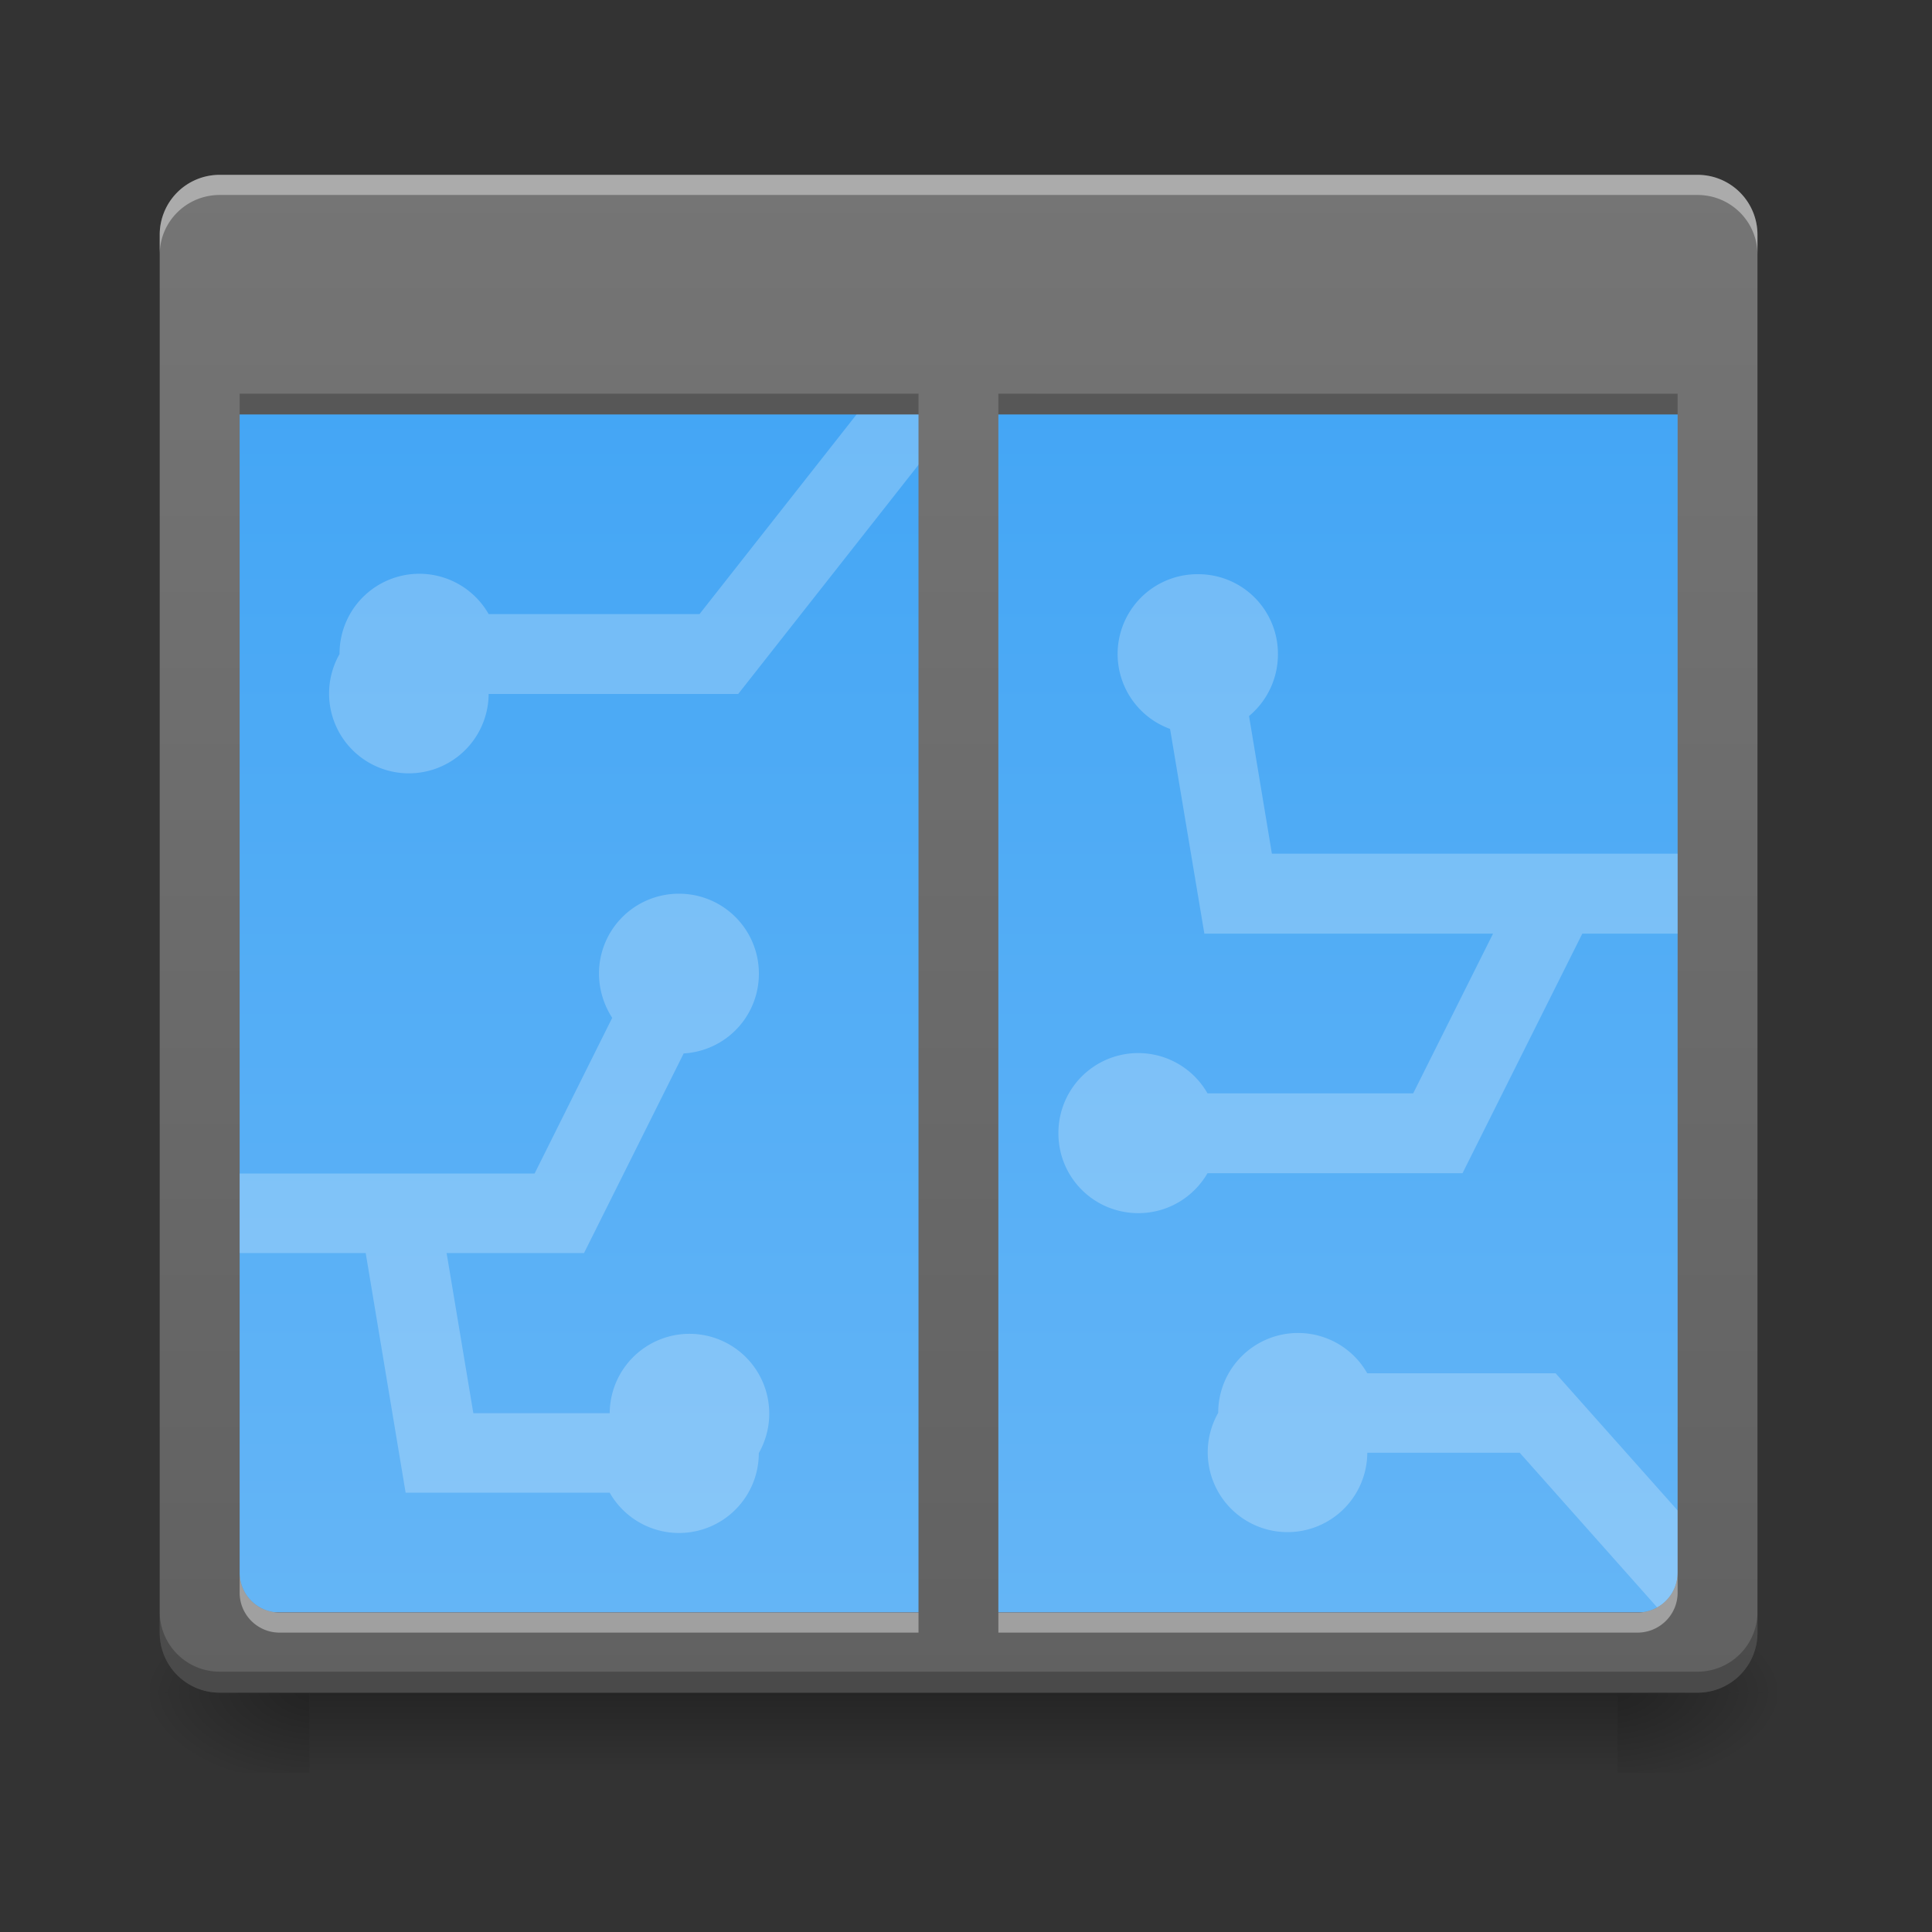 <svg height="32" viewBox="0 0 24 24" width="32" xmlns="http://www.w3.org/2000/svg" xmlns:xlink="http://www.w3.org/1999/xlink"><rect x="0" y="0" width="24" height="24" fill="#333333" stroke="none"/><linearGradient id="a" gradientUnits="userSpaceOnUse" x1="11.908" x2="11.908" y1="21.026" y2="22.019"><stop offset="0" stop-opacity=".275"/><stop offset="1" stop-opacity="0"/></linearGradient><linearGradient id="b"><stop offset="0" stop-opacity=".314"/><stop offset=".222" stop-opacity=".275"/><stop offset="1" stop-opacity="0"/></linearGradient><radialGradient id="c" cx="450.909" cy="189.579" gradientTransform="matrix(0 -.059 -.105 0 39.842 47.696)" gradientUnits="userSpaceOnUse" r="21.167" xlink:href="#b"/><radialGradient id="d" cx="450.909" cy="189.579" gradientTransform="matrix(0 .059 .105 0 -15.903 -5.646)" gradientUnits="userSpaceOnUse" r="21.167" xlink:href="#b"/><radialGradient id="e" cx="450.909" cy="189.579" gradientTransform="matrix(0 -.059 .105 0 -15.903 47.696)" gradientUnits="userSpaceOnUse" r="21.167" xlink:href="#b"/><radialGradient id="f" cx="450.909" cy="189.579" gradientTransform="matrix(0 .059 -.105 0 39.842 -5.646)" gradientUnits="userSpaceOnUse" r="21.167" xlink:href="#b"/><linearGradient id="g" gradientUnits="userSpaceOnUse" x1="11.908" x2="11.908" y1="4.158" y2="20.034"><stop offset="0" stop-color="#42a5f5"/><stop offset="1" stop-color="#64b5f6"/></linearGradient><linearGradient id="h" gradientUnits="userSpaceOnUse" x1="11.908" x2="11.908" y1="2.173" y2="21.026"><stop offset="0" stop-color="#757575"/><stop offset="1" stop-color="#616161"/></linearGradient><path d="m3.844 21.027h16.25v.993h-16.25zm0 0" fill="url(#a)"/><path d="m20.094 21.027h1.984v-.996h-1.984zm0 0" fill="url(#c)"/><path d="m3.844 21.027h-1.985v.993h1.985zm0 0" fill="url(#d)"/><path d="m3.844 21.027h-1.985v-.996h1.985zm0 0" fill="url(#e)"/><path d="m20.094 21.027h1.984v.993h-1.984zm0 0" fill="url(#f)"/><path d="m2.48 4.156h18.856v15.875h-18.856zm0 0" fill="url(#g)"/><path d="m16.125 16.559a.991.991 0 0 0 -.992.992.991.991 0 1 0 1.852.496h1.894l1.836 2.066.742-.656-2.133-2.398h-2.34a.987.987 0 0 0 -.859-.5zm-4.855-12.211-2.58 3.28h-2.62a.991.991 0 0 0 -1.852.497.991.991 0 1 0 1.852.496h3.1l2.88-3.66zm0 0" fill="#fff" fill-opacity=".235"/><path d="m2.73 2.172a.744.744 0 0 0 -.746.746v17.363c0 .414.332.746.746.746h18.356a.744.744 0 0 0 .746-.746v-17.363a.744.744 0 0 0 -.746-.746zm.247 2.976h17.863v14.387a.495.495 0 0 1 -.5.496h-16.867a.494.494 0 0 1 -.496-.496zm0 0" fill="url(#h)"/><path d="m2.73 2.172a.744.744 0 0 0 -.746.746v.246c0-.41.332-.742.746-.742h18.356c.414 0 .746.332.746.742v-.246a.744.744 0 0 0 -.746-.746zm.247 17.363v.25c0 .274.222.496.496.496h16.867c.277 0 .5-.222.5-.496v-.25a.495.495 0 0 1 -.5.496h-16.867a.494.494 0 0 1 -.496-.496zm0 0" fill="#fff" fill-opacity=".392"/><path d="m2.977 4.89v.258h17.863v-.257zm-.993 15.13v.261c0 .414.332.746.746.746h18.356a.744.744 0 0 0 .746-.746v-.261a.744.744 0 0 1 -.746.746h-18.356a.744.744 0 0 1 -.746-.746zm0 0" fill-opacity=".235"/><path d="m11.41 4.652h.992v15.88h-.992zm0 0" fill="url(#h)"/><path d="m8.434 11.102a.991.991 0 0 0 -.993.992c0 .203.063.394.164.55l-.964 1.934h-3.664v.988h1.566l.496 2.977h2.535a.991.991 0 0 0 1.852-.492.991.991 0 1 0 -1.852-.496h-1.694l-.332-1.989h1.707l1.238-2.48a.99.99 0 0 0 .934-.992.991.991 0 0 0 -.992-.992zm6.449-3.969a.991.991 0 0 0 -.348 1.922l.426 2.543h3.586l-.992 1.984h-2.555a.991.991 0 0 0 -1.852.496c0 .55.442.992.993.992.367 0 .687-.199.859-.496h3.168l1.488-2.976h1.184v-.993h-5.04l-.284-1.71a.998.998 0 0 0 .359-.77.989.989 0 0 0 -.992-.992zm0 0" fill="#fff" fill-opacity=".235"/></svg>